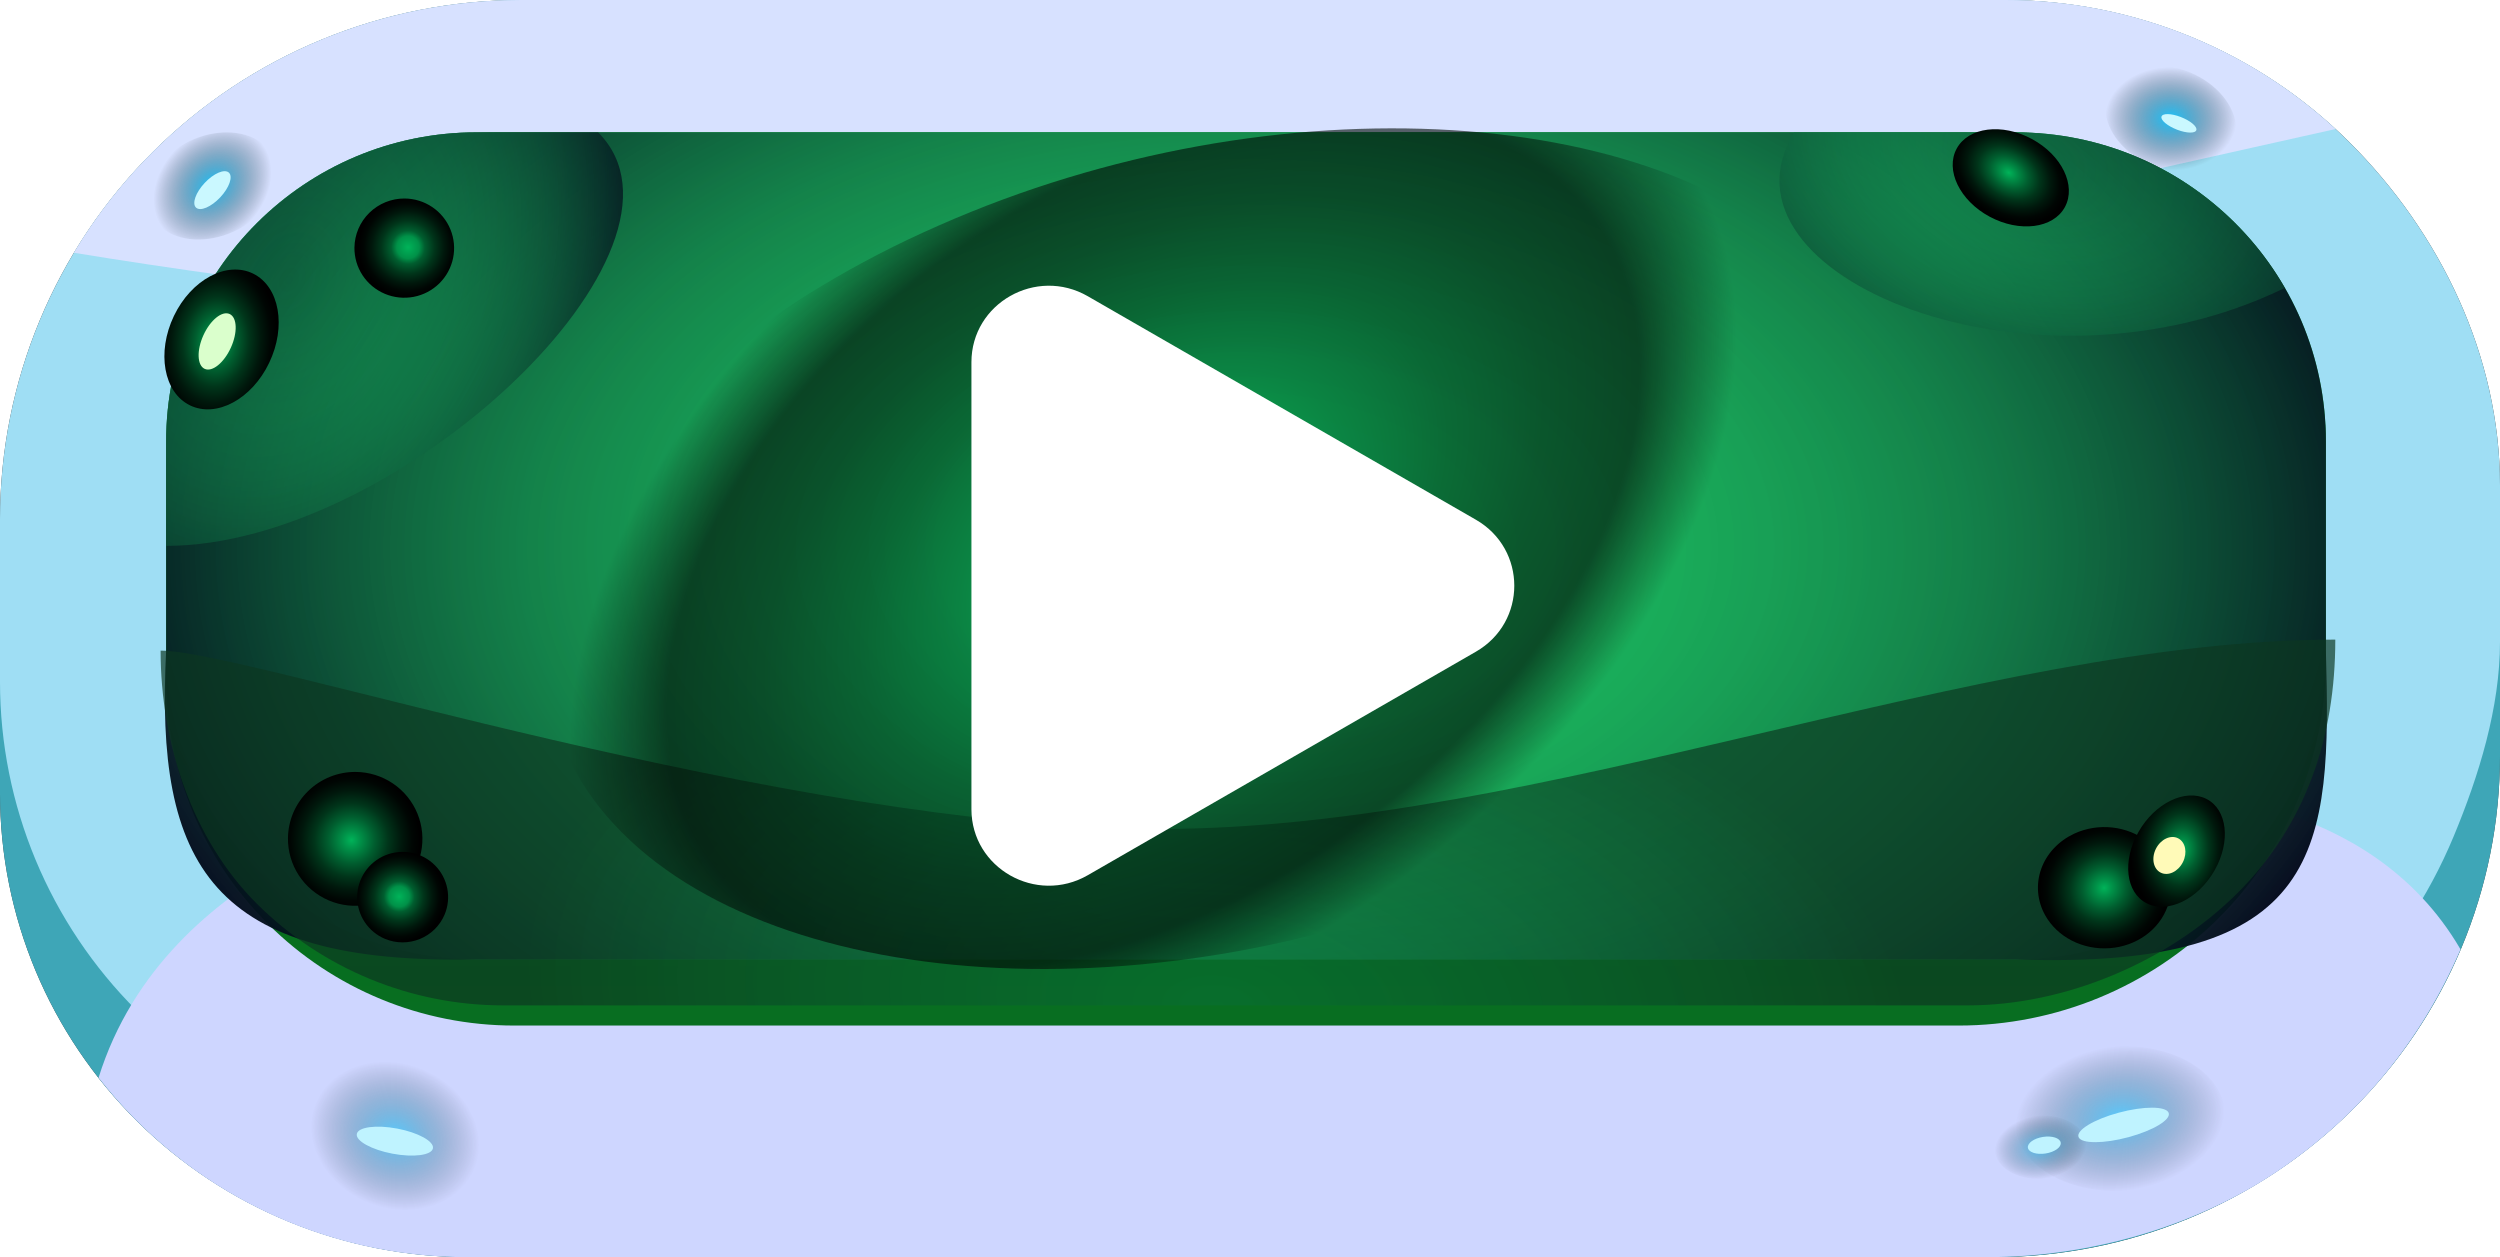 <svg width="175" height="88" viewBox="0 0 175 88" fill="none" xmlns="http://www.w3.org/2000/svg">
<g id="Buttons/Rect/PlayIcon/Default">
<g id="Button/Rect/Fill/Default">
<g id="Group">
<path id="Vector" d="M36.618 6.417H140.778C149.854 6.417 158.559 9.985 164.977 16.335C171.394 22.686 175 31.3 175 40.282V52.919C175 57.526 174.083 62.088 172.301 66.344C170.52 70.6 167.909 74.468 164.617 77.725C161.325 80.983 157.417 83.567 153.115 85.33C148.814 87.093 144.204 88 139.549 88H32.799C24.1 88 15.758 84.581 9.607 78.494C3.456 72.407 0 64.152 0 55.544V42.652C0 33.042 3.858 23.825 10.725 17.03C17.592 10.234 26.906 6.417 36.618 6.417Z" fill="#404040"/>
<path id="Vector_2" d="M36.501 0H140.328C149.376 0 158.052 3.578 164.45 9.948C170.847 16.318 175 24.964 175 33.972V44.917C175 49.537 173.527 54.292 171.751 58.56C169.975 62.829 167.372 66.708 164.091 69.975C160.81 73.242 156.914 75.834 152.627 77.602C148.339 79.37 143.744 80.28 139.103 80.28H32.694C24.023 80.28 15.707 76.851 9.576 70.746C3.445 64.641 0 56.362 0 47.728L0 36.342C0 26.704 3.846 17.46 10.691 10.644C17.536 3.829 26.82 0 36.501 0Z" fill="#404040"/>
<path id="Vector_3" d="M36.618 6.417H140.778C149.854 6.417 158.559 9.985 164.977 16.335C171.394 22.686 175 31.3 175 40.282V52.919C175 57.526 174.083 62.088 172.301 66.344C170.52 70.6 167.909 74.468 164.617 77.725C161.325 80.983 157.417 83.567 153.115 85.33C148.814 87.093 144.204 88 139.549 88H32.799C24.1 88 15.758 84.581 9.607 78.494C3.456 72.407 0 64.152 0 55.544V42.652C0 33.042 3.858 23.825 10.725 17.03C17.592 10.234 26.906 6.417 36.618 6.417Z" fill="#3EA6B7"/>
<g id="Vector_4" style="mix-blend-mode:screen">
<path d="M36.501 0H140.328C149.376 0 158.052 3.578 164.45 9.948C170.847 16.318 175 24.964 175 33.972V44.917C175 49.537 173.527 54.292 171.751 58.56C169.975 62.829 167.372 66.708 164.091 69.975C160.81 73.242 156.914 75.834 152.627 77.602C148.339 79.37 143.744 80.28 139.103 80.28H32.694C24.023 80.28 15.707 76.851 9.576 70.746C3.445 64.641 0 56.362 0 47.728L0 36.342C0 26.704 3.846 17.46 10.691 10.644C17.536 3.829 26.82 0 36.501 0Z" fill="#9FDEF4"/>
</g>
<g id="Vector_5" style="mix-blend-mode:multiply">
<path d="M139.104 88C146.134 87.999 153.51 85.951 159.342 82.041C165.174 78.132 169.473 72.875 172.237 66.458C165.771 55.335 151.958 55.579 151.958 55.579L29.772 56.482C29.772 56.482 11.63 60.211 6.9 75.441C9.953 79.354 13.865 82.52 18.335 84.697C22.806 86.874 27.718 88.004 32.694 88H139.104Z" fill="#CED6FF"/>
</g>
<g id="Vector_6" style="mix-blend-mode:multiply">
<path d="M140.328 2.24844e-05H36.501C30.187 -0.002 23.982 1.628 18.49 4.729C12.999 7.83 8.409 12.297 5.171 17.693C32.159 22.139 79.08 26.245 79.08 26.245L127.923 16.982L163.486 9.032C157.189 3.217 148.916 -0.01 140.328 2.24844e-05Z" fill="#D7E1FF"/>
</g>
<path id="Vector_7" d="M34.834 9.263H140.654C143.564 9.263 146.445 9.834 149.134 10.943C151.822 12.051 154.265 13.676 156.322 15.725C158.38 17.773 160.012 20.206 161.126 22.882C162.239 25.559 162.812 28.428 162.812 31.325V46.184C162.812 52.975 160.103 59.488 155.28 64.29C150.457 69.092 143.916 71.789 137.096 71.789H35.997C29.535 71.789 23.337 69.233 18.767 64.683C14.197 60.133 11.63 53.962 11.63 47.528V32.367C11.63 26.239 14.075 20.363 18.426 16.03C22.778 11.697 28.68 9.263 34.834 9.263Z" fill="url(#paint0_linear_3_874)"/>
<path id="Vector_8" d="M141.073 9.263H33.369C21.363 9.263 11.63 18.954 11.63 30.908V45.513C11.63 57.467 21.363 67.158 33.369 67.158H141.073C153.079 67.158 162.812 57.467 162.812 45.513V30.908C162.812 18.954 153.079 9.263 141.073 9.263Z" fill="#1DA052"/>
<path id="Vector_9" style="mix-blend-mode:screen" d="M141.073 9.263H33.369C21.363 9.263 11.63 18.954 11.63 30.908V45.513C10.854 60.596 14.731 67.544 33.369 67.158H141.073C162.812 67.93 163.2 59.438 162.812 45.513V30.908C162.812 18.954 153.079 9.263 141.073 9.263Z" fill="url(#paint1_radial_3_874)"/>
<path id="Vector_10" style="mix-blend-mode:screen" opacity="0.68" d="M35.214 70.377H137.755C144.575 70.377 151.787 67.328 156.61 62.526C161.433 57.724 163.471 51.563 163.471 44.772C138.662 44.772 107.65 58.026 81.29 58.026C54.93 58.026 17.328 45.544 11.242 45.544C11.242 51.977 13.421 58.718 17.989 63.268C22.557 67.817 28.753 70.374 35.214 70.377Z" fill="url(#paint2_radial_3_874)"/>
<path id="Vector_11" d="M26.377 59.144C26.421 58.506 25.763 57.942 24.909 57.884C24.055 57.826 23.327 58.296 23.283 58.934C23.239 59.572 23.897 60.136 24.751 60.194C25.605 60.252 26.334 59.782 26.377 59.144Z" fill="#FFF39C"/>
<path id="Vector_12" style="mix-blend-mode:screen" d="M24.895 54.035C25.826 54.041 26.735 54.323 27.506 54.844C28.277 55.365 28.875 56.102 29.225 56.962C29.575 57.822 29.66 58.766 29.471 59.674C29.281 60.582 28.825 61.414 28.161 62.064C27.496 62.714 26.652 63.153 25.737 63.325C24.821 63.497 23.875 63.395 23.018 63.031C22.161 62.667 21.431 62.058 20.922 61.281C20.413 60.504 20.147 59.594 20.157 58.667C20.172 57.428 20.678 56.245 21.566 55.378C22.454 54.51 23.651 54.027 24.895 54.035Z" fill="url(#paint3_radial_3_874)"/>
<path id="Vector_13" d="M29.062 17.253C29.095 16.773 28.603 16.349 27.962 16.306C27.322 16.263 26.777 16.616 26.744 17.096C26.711 17.575 27.204 17.999 27.844 18.042C28.484 18.085 29.029 17.732 29.062 17.253Z" fill="#FFF39C"/>
<path id="Vector_14" style="mix-blend-mode:screen" opacity="0.73" d="M11.63 30.877V38.211C27.911 38.211 50.007 17.368 41.866 9.263H33.338C27.581 9.263 22.059 11.54 17.988 15.594C13.917 19.647 11.63 25.145 11.63 30.877Z" fill="url(#paint4_radial_3_874)"/>
<path id="Vector_15" style="mix-blend-mode:screen" d="M28.318 13.895C29.009 13.899 29.682 14.106 30.254 14.492C30.826 14.877 31.27 15.423 31.53 16.059C31.79 16.696 31.855 17.396 31.716 18.069C31.576 18.742 31.24 19.359 30.748 19.842C30.256 20.325 29.632 20.651 28.954 20.78C28.276 20.909 27.574 20.835 26.938 20.567C26.303 20.299 25.761 19.85 25.382 19.275C25.003 18.7 24.804 18.027 24.81 17.339C24.82 16.42 25.195 15.543 25.852 14.898C26.509 14.253 27.395 13.892 28.318 13.895Z" fill="url(#paint5_radial_3_874)"/>
<path id="Vector_16" d="M27.062 62.04C26.87 62.428 27.021 62.893 27.4 63.078C27.778 63.264 28.24 63.099 28.432 62.711C28.624 62.322 28.473 61.858 28.094 61.672C27.716 61.487 27.254 61.652 27.062 62.04Z" fill="#FFF39C"/>
<path id="Vector_17" d="M147.594 63.042C148.344 62.715 148.751 61.995 148.504 61.432C148.256 60.87 147.448 60.679 146.698 61.005C145.949 61.332 145.541 62.053 145.788 62.615C146.036 63.178 146.844 63.369 147.594 63.042Z" fill="#FFF39C"/>
<path id="Vector_18" style="mix-blend-mode:screen" d="M26.962 65.726C26.38 65.484 25.884 65.077 25.535 64.555C25.187 64.032 25.002 63.419 25.003 62.792C25.005 62.165 25.194 61.552 25.545 61.032C25.897 60.512 26.396 60.107 26.978 59.869C27.561 59.631 28.202 59.571 28.819 59.695C29.436 59.82 30.002 60.124 30.446 60.57C30.889 61.015 31.19 61.581 31.31 62.197C31.43 62.812 31.364 63.45 31.12 64.028C30.792 64.8 30.171 65.411 29.392 65.729C28.613 66.047 27.74 66.046 26.962 65.726Z" fill="url(#paint6_radial_3_874)"/>
<path id="Vector_19" style="mix-blend-mode:screen" d="M145.208 58.351C146.028 57.973 146.953 57.825 147.866 57.926C148.778 58.027 149.637 58.372 150.335 58.919C151.033 59.465 151.537 60.187 151.785 60.995C152.033 61.803 152.014 62.66 151.728 63.458C151.443 64.255 150.906 64.958 150.183 65.477C149.461 65.996 148.587 66.308 147.67 66.373C146.754 66.439 145.837 66.255 145.034 65.846C144.232 65.436 143.581 64.819 143.163 64.071C142.885 63.574 142.717 63.03 142.669 62.473C142.621 61.916 142.694 61.355 142.884 60.824C143.074 60.292 143.377 59.8 143.776 59.376C144.174 58.952 144.661 58.604 145.208 58.351Z" fill="url(#paint7_radial_3_874)"/>
<path id="Vector_20" style="mix-blend-mode:screen" opacity="0.73" d="M159.935 20.155C158.038 16.849 155.297 14.1 151.99 12.188C148.683 10.275 144.928 9.266 141.103 9.263H125.597C119.395 19.298 142.344 28.731 159.935 20.155Z" fill="url(#paint8_radial_3_874)"/>
<path id="Vector_21" d="M141.735 12.614C142.003 12.033 141.659 11.305 140.966 10.989C140.274 10.672 139.495 10.886 139.227 11.467C138.959 12.048 139.303 12.776 139.995 13.093C140.688 13.41 141.467 13.195 141.735 12.614Z" fill="#FFF39C"/>
<path id="Vector_22" style="mix-blend-mode:screen" d="M142.233 9.731C144.325 10.856 145.357 12.993 144.543 14.495C143.729 15.996 141.366 16.292 139.273 15.167C137.18 14.042 136.149 11.905 136.97 10.399C137.79 8.894 140.147 8.602 142.233 9.731Z" fill="url(#paint9_radial_3_874)"/>
<path id="Vector_23" style="mix-blend-mode:screen" d="M18.839 25.402C17.623 27.948 15.135 29.275 13.294 28.372C11.452 27.47 10.957 24.664 12.173 22.118C13.389 19.571 15.877 18.244 17.723 19.155C19.569 20.066 20.059 22.863 18.839 25.402Z" fill="url(#paint10_radial_3_874)"/>
<path id="Vector_24" d="M16.162 24.332C16.643 23.271 16.602 22.218 16.071 21.979C15.54 21.741 14.72 22.407 14.239 23.468C13.758 24.529 13.799 25.583 14.33 25.821C14.861 26.06 15.681 25.393 16.162 24.332Z" fill="#DAFFCC"/>
<path id="Vector_25" style="mix-blend-mode:screen" d="M65.731 15.777C89.297 5.374 117.213 7.129 128.022 19.607C138.831 32.084 128.342 50.641 104.776 61.044C81.21 71.446 53.294 69.691 42.488 57.148C31.681 44.605 42.168 26.114 65.731 15.777Z" fill="url(#paint11_radial_3_874)" fill-opacity="0.6"/>
<path id="Vector_26" style="mix-blend-mode:screen" d="M149.696 58.233C150.844 56.214 152.974 55.182 154.445 55.922C155.916 56.663 156.168 58.907 155.021 60.926C153.873 62.946 151.743 63.978 150.268 63.231C148.794 62.484 148.545 60.246 149.696 58.233Z" fill="url(#paint12_radial_3_874)"/>
<g id="Vector_27" style="mix-blend-mode:screen">
<path d="M152.071 4.702C152.977 4.873 153.856 5.253 154.597 5.793C155.338 6.334 155.908 7.011 156.233 7.738C156.559 8.466 156.626 9.212 156.426 9.881C156.227 10.55 155.769 11.113 155.112 11.498C154.455 11.883 153.627 12.074 152.733 12.044C151.84 12.015 150.921 11.769 150.093 11.335C149.265 10.902 148.565 10.301 148.082 9.61C147.599 8.918 147.354 8.167 147.379 7.451C147.415 6.494 147.929 5.668 148.808 5.154C149.687 4.639 150.859 4.477 152.071 4.702Z" fill="url(#paint13_radial_3_874)" style="mix-blend-mode:lighten"/>
</g>
<path id="Vector_28" d="M150.915 59.412C150.581 60.076 150.731 60.826 151.252 61.086C151.772 61.346 152.466 61.018 152.801 60.354C153.136 59.689 152.985 58.94 152.464 58.679C151.944 58.419 151.25 58.747 150.915 59.412Z" fill="#FFFAB8"/>
<path id="Vector_29" d="M152.403 9.082C153.077 9.34 153.678 9.349 153.745 9.102C153.812 8.854 153.319 8.445 152.645 8.187C151.97 7.929 151.37 7.92 151.303 8.167C151.236 8.414 151.729 8.823 152.403 9.082Z" fill="#CAF8FF"/>
<g id="Vector_30" style="mix-blend-mode:screen">
<path d="M25.702 84.177C24.601 83.721 23.639 83.001 22.939 82.11C22.239 81.218 21.831 80.194 21.769 79.167C21.706 78.14 21.991 77.156 22.586 76.341C23.182 75.526 24.062 74.915 25.116 74.586C26.169 74.257 27.348 74.225 28.503 74.494C29.659 74.763 30.739 75.32 31.607 76.096C32.474 76.871 33.09 77.83 33.377 78.851C33.665 79.872 33.609 80.909 33.219 81.83C32.693 83.06 31.608 83.997 30.2 84.436C28.792 84.876 27.175 84.782 25.702 84.177Z" fill="url(#paint14_radial_3_874)" style="mix-blend-mode:lighten"/>
</g>
<ellipse id="Ellipse" cx="2.713" cy="0.894" rx="2.713" ry="0.894" transform="matrix(0.982 0.186 -0.188 0.982 25.145 78.497)" fill="#BFF3FF"/>
<g id="Vector_31" style="mix-blend-mode:screen">
<path d="M149.108 83.321C147.658 83.458 146.198 83.297 144.914 82.859C143.631 82.421 142.581 81.725 141.897 80.859C141.214 79.993 140.928 78.996 141.075 77.995C141.223 76.994 141.797 76.033 142.726 75.234C143.654 74.436 144.896 73.835 146.292 73.508C147.688 73.181 149.177 73.143 150.57 73.399C151.963 73.654 153.197 74.192 154.117 74.943C155.036 75.695 155.599 76.627 155.735 77.621C155.911 78.95 155.313 80.294 154.072 81.362C152.831 82.43 151.047 83.134 149.108 83.321Z" fill="url(#paint15_radial_3_874)" style="mix-blend-mode:lighten"/>
</g>
<g id="Vector_32" style="mix-blend-mode:screen">
<path d="M143.151 82.505C142.514 82.566 141.873 82.495 141.31 82.303C140.746 82.11 140.285 81.805 139.986 81.425C139.686 81.045 139.56 80.607 139.625 80.168C139.689 79.728 139.942 79.307 140.349 78.956C140.757 78.606 141.302 78.342 141.914 78.198C142.527 78.055 143.181 78.038 143.792 78.15C144.404 78.263 144.945 78.499 145.349 78.828C145.753 79.158 146 79.567 146.059 80.004C146.137 80.587 145.874 81.177 145.329 81.646C144.785 82.114 144.002 82.423 143.151 82.505Z" fill="url(#paint16_radial_3_874)" style="mix-blend-mode:lighten"/>
</g>
<ellipse id="Ellipse_2" cx="3.266" cy="0.924" rx="3.266" ry="0.924" transform="matrix(0.965 -0.261 0.379 0.925 145.15 78.743)" fill="#BFF3FF"/>
<ellipse id="Ellipse_3" cx="1.163" cy="0.587" rx="1.163" ry="0.587" transform="matrix(0.988 -0.154 0.155 0.988 141.861 79.763)" fill="#BFF3FF"/>
<g id="Vector_33" style="mix-blend-mode:screen">
<path d="M17.46 15.568C16.717 16.111 15.838 16.493 14.936 16.664C14.034 16.836 13.148 16.789 12.392 16.53C11.635 16.271 11.041 15.812 10.685 15.21C10.329 14.609 10.228 13.892 10.393 13.15C10.558 12.409 10.983 11.676 11.613 11.045C12.243 10.414 13.051 9.913 13.934 9.605C14.817 9.297 15.735 9.197 16.573 9.316C17.41 9.436 18.129 9.77 18.639 10.276C19.317 10.955 19.573 11.892 19.353 12.883C19.132 13.874 18.452 14.839 17.46 15.568Z" fill="url(#paint17_radial_3_874)" style="mix-blend-mode:lighten"/>
</g>
<path id="Vector_34" d="M15.416 13.814C16.051 13.138 16.322 12.363 16.022 12.084C15.722 11.805 14.964 12.127 14.329 12.803C13.694 13.48 13.423 14.255 13.723 14.534C14.023 14.813 14.781 14.491 15.416 13.814Z" fill="#CAF8FF"/>
</g>
</g>
<g id="Icon/Play" filter="url(#filter0_d_3_874)">
<g id="Play" filter="url(#filter1_d_3_874)">
<path d="M103.313 32.381C106.896 34.444 106.896 39.556 103.313 41.619L76.146 57.264C72.535 59.343 68 56.772 68 52.645L68 21.355C68 17.228 72.535 14.657 76.146 16.736L103.313 32.381Z" fill="white"/>
</g>
</g>
</g>
<defs>
<filter id="filter0_d_3_874" x="68" y="16" width="38" height="44" filterUnits="userSpaceOnUse" color-interpolation-filters="sRGB">
<feFlood flood-opacity="0" result="BackgroundImageFix"/>
<feColorMatrix in="SourceAlpha" type="matrix" values="0 0 0 0 0 0 0 0 0 0 0 0 0 0 0 0 0 0 127 0" result="hardAlpha"/>
<feOffset dy="2"/>
<feComposite in2="hardAlpha" operator="out"/>
<feColorMatrix type="matrix" values="0 0 0 0 0 0 0 0 0 0.597 0 0 0 0 0.296 0 0 0 1 0"/>
<feBlend mode="normal" in2="BackgroundImageFix" result="effect1_dropShadow_3_874"/>
<feBlend mode="normal" in="SourceGraphic" in2="effect1_dropShadow_3_874" result="shape"/>
</filter>
<filter id="filter1_d_3_874" x="68" y="16" width="38" height="44" filterUnits="userSpaceOnUse" color-interpolation-filters="sRGB">
<feFlood flood-opacity="0" result="BackgroundImageFix"/>
<feColorMatrix in="SourceAlpha" type="matrix" values="0 0 0 0 0 0 0 0 0 0 0 0 0 0 0 0 0 0 127 0" result="hardAlpha"/>
<feOffset dy="2"/>
<feComposite in2="hardAlpha" operator="out"/>
<feColorMatrix type="matrix" values="0 0 0 0 0 0 0 0 0 0.597 0 0 0 0 0.296 0 0 0 1 0"/>
<feBlend mode="normal" in2="BackgroundImageFix" result="effect1_dropShadow_3_874"/>
<feBlend mode="normal" in="SourceGraphic" in2="effect1_dropShadow_3_874" result="shape"/>
</filter>
<linearGradient id="paint0_linear_3_874" x1="87.221" y1="71.789" x2="87.221" y2="9.263" gradientUnits="userSpaceOnUse">
<stop stop-color="#086E21"/>
<stop offset="0.531" stop-color="#027217"/>
<stop offset="0.694" stop-color="#074F1F"/>
<stop offset="1" stop-color="#027417"/>
</linearGradient>
<radialGradient id="paint1_radial_3_874" cx="0" cy="0" r="1" gradientUnits="userSpaceOnUse" gradientTransform="translate(87.151 38.322) scale(84.965 53.295)">
<stop stop-color="#1FFF7E" stop-opacity="0.4"/>
<stop offset="0.2" stop-color="#1BDA6F" stop-opacity="0.49"/>
<stop offset="0.59" stop-color="#107747" stop-opacity="0.72"/>
<stop offset="1" stop-color="#020017"/>
</radialGradient>
<radialGradient id="paint2_radial_3_874" cx="0" cy="0" r="1" gradientUnits="userSpaceOnUse" gradientTransform="translate(85.166 70.376) rotate(-85.815) scale(58.436 105.791)">
<stop stop-color="#0DDD6D" stop-opacity="0.47"/>
<stop offset="0" stop-color="#076E37" stop-opacity="0.738"/>
<stop offset="0.455" stop-color="#0C3720"/>
</radialGradient>
<radialGradient id="paint3_radial_3_874" cx="0" cy="0" r="1" gradientUnits="userSpaceOnUse" gradientTransform="translate(24.6 58.806) rotate(-75.905) scale(4.775 4.794)">
<stop stop-color="#00B359"/>
<stop offset="0.13" stop-color="#009148"/>
<stop offset="0.34" stop-color="#005E2F"/>
<stop offset="0.54" stop-color="#00351A"/>
<stop offset="0.73" stop-color="#00180C"/>
<stop offset="0.89" stop-color="#000603"/>
<stop offset="1"/>
</radialGradient>
<radialGradient id="paint4_radial_3_874" cx="0" cy="0" r="1" gradientUnits="userSpaceOnUse" gradientTransform="translate(20.224 19.602) rotate(25.952) scale(22.666 30.065)">
<stop stop-color="#1FFF7E" stop-opacity="0.3"/>
<stop offset="0.26" stop-color="#19CD6A" stop-opacity="0.44"/>
<stop offset="0.75" stop-color="#0B4B35" stop-opacity="0.79"/>
<stop offset="1" stop-color="#020017"/>
</radialGradient>
<radialGradient id="paint5_radial_3_874" cx="0" cy="0" r="1" gradientUnits="userSpaceOnUse" gradientTransform="translate(28.563 17.31) rotate(-81.835) scale(3.45 3.465)">
<stop stop-color="#00B359"/>
<stop offset="0.227" stop-color="#009148"/>
<stop offset="0.34" stop-color="#005E2F"/>
<stop offset="0.54" stop-color="#00351A"/>
<stop offset="0.73" stop-color="#00180C"/>
<stop offset="0.89" stop-color="#000603"/>
<stop offset="1"/>
</radialGradient>
<radialGradient id="paint6_radial_3_874" cx="0" cy="0" r="1" gradientUnits="userSpaceOnUse" gradientTransform="translate(27.942 62.759) rotate(120.538) scale(3.15 3.157)">
<stop stop-color="#00B359"/>
<stop offset="0.227" stop-color="#009148"/>
<stop offset="0.34" stop-color="#005E2F"/>
<stop offset="0.54" stop-color="#00351A"/>
<stop offset="0.73" stop-color="#00180C"/>
<stop offset="0.89" stop-color="#000603"/>
<stop offset="1"/>
</radialGradient>
<radialGradient id="paint7_radial_3_874" cx="0" cy="0" r="1" gradientUnits="userSpaceOnUse" gradientTransform="translate(147.293 62.154) rotate(-119.236) scale(4.342 4.568)">
<stop stop-color="#00B359"/>
<stop offset="0.13" stop-color="#009148"/>
<stop offset="0.34" stop-color="#005E2F"/>
<stop offset="0.54" stop-color="#00351A"/>
<stop offset="0.73" stop-color="#00180C"/>
<stop offset="0.89" stop-color="#000603"/>
<stop offset="1"/>
</radialGradient>
<radialGradient id="paint8_radial_3_874" cx="0" cy="0" r="1" gradientUnits="userSpaceOnUse" gradientTransform="translate(142.298 11.259) rotate(107.542) scale(19.947 29.226)">
<stop stop-color="#1FFF7E" stop-opacity="0.3"/>
<stop offset="0.24" stop-color="#19CD6A" stop-opacity="0.44"/>
<stop offset="0.7" stop-color="#0B4B35" stop-opacity="0.79"/>
<stop offset="0.94" stop-color="#020017"/>
</radialGradient>
<radialGradient id="paint9_radial_3_874" cx="0" cy="0" r="1" gradientUnits="userSpaceOnUse" gradientTransform="translate(140.615 12.085) rotate(-57.162) scale(3.116 4.31)">
<stop stop-color="#00B359"/>
<stop offset="0.13" stop-color="#009148"/>
<stop offset="0.34" stop-color="#005E2F"/>
<stop offset="0.54" stop-color="#00351A"/>
<stop offset="0.73" stop-color="#00180C"/>
<stop offset="0.89" stop-color="#000603"/>
<stop offset="1"/>
</radialGradient>
<radialGradient id="paint10_radial_3_874" cx="0" cy="0" r="1" gradientUnits="userSpaceOnUse" gradientTransform="translate(15.118 23.93) rotate(5.172) scale(4.282 5.841)">
<stop stop-color="#00B359"/>
<stop offset="0.13" stop-color="#009148"/>
<stop offset="0.34" stop-color="#005E2F"/>
<stop offset="0.54" stop-color="#00351A"/>
<stop offset="0.73" stop-color="#00180C"/>
<stop offset="0.89" stop-color="#000603"/>
<stop offset="1"/>
</radialGradient>
<radialGradient id="paint11_radial_3_874" cx="0" cy="0" r="1" gradientUnits="userSpaceOnUse" gradientTransform="translate(80.718 37.837) rotate(-126.078) scale(29.362 45.807)">
<stop offset="0.167" stop-color="#009148"/>
<stop offset="0.333" stop-color="#005E2F"/>
<stop offset="0.5" stop-color="#00351A"/>
<stop offset="0.667" stop-color="#00180C"/>
<stop offset="0.833" stop-color="#000603"/>
<stop offset="1" stop-opacity="0"/>
</radialGradient>
<radialGradient id="paint12_radial_3_874" cx="0" cy="0" r="1" gradientUnits="userSpaceOnUse" gradientTransform="translate(152.688 59.448) rotate(-174.221) scale(3.52 4.69)">
<stop stop-color="#00B359"/>
<stop offset="0.13" stop-color="#009148"/>
<stop offset="0.34" stop-color="#005E2F"/>
<stop offset="0.54" stop-color="#00351A"/>
<stop offset="0.73" stop-color="#00180C"/>
<stop offset="0.89" stop-color="#000603"/>
<stop offset="1"/>
</radialGradient>
<radialGradient id="paint13_radial_3_874" cx="0" cy="0" r="1" gradientUnits="userSpaceOnUse" gradientTransform="translate(151.958 8.324) rotate(91.371) scale(3.628 4.599)">
<stop stop-color="#00C2FF" stop-opacity="0.87"/>
<stop offset="1" stop-opacity="0"/>
</radialGradient>
<radialGradient id="paint14_radial_3_874" cx="0" cy="0" r="1" gradientUnits="userSpaceOnUse" gradientTransform="translate(27.659 79.514) rotate(-67.614) scale(5.057 6.023)">
<stop stop-color="#03C3FF" stop-opacity="0.58"/>
<stop offset="1" stop-opacity="0"/>
</radialGradient>
<radialGradient id="paint15_radial_3_874" cx="0" cy="0" r="1" gradientUnits="userSpaceOnUse" gradientTransform="translate(148.402 78.3) rotate(-98.474) scale(5.072 7.353)">
<stop stop-color="#03C3FF" stop-opacity="0.58"/>
<stop offset="1" stop-opacity="0"/>
</radialGradient>
<radialGradient id="paint16_radial_3_874" cx="0" cy="0" r="1" gradientUnits="userSpaceOnUse" gradientTransform="translate(142.841 80.302) rotate(-98.474) scale(2.226 3.227)">
<stop stop-color="#03C3FF" stop-opacity="0.58"/>
<stop offset="1" stop-opacity="0"/>
</radialGradient>
<radialGradient id="paint17_radial_3_874" cx="0" cy="0" r="1" gradientUnits="userSpaceOnUse" gradientTransform="translate(14.875 13.017) rotate(-135.786) scale(3.636 4.589)">
<stop stop-color="#00C2FF" stop-opacity="0.87"/>
<stop offset="1" stop-opacity="0"/>
</radialGradient>
</defs>
</svg>
